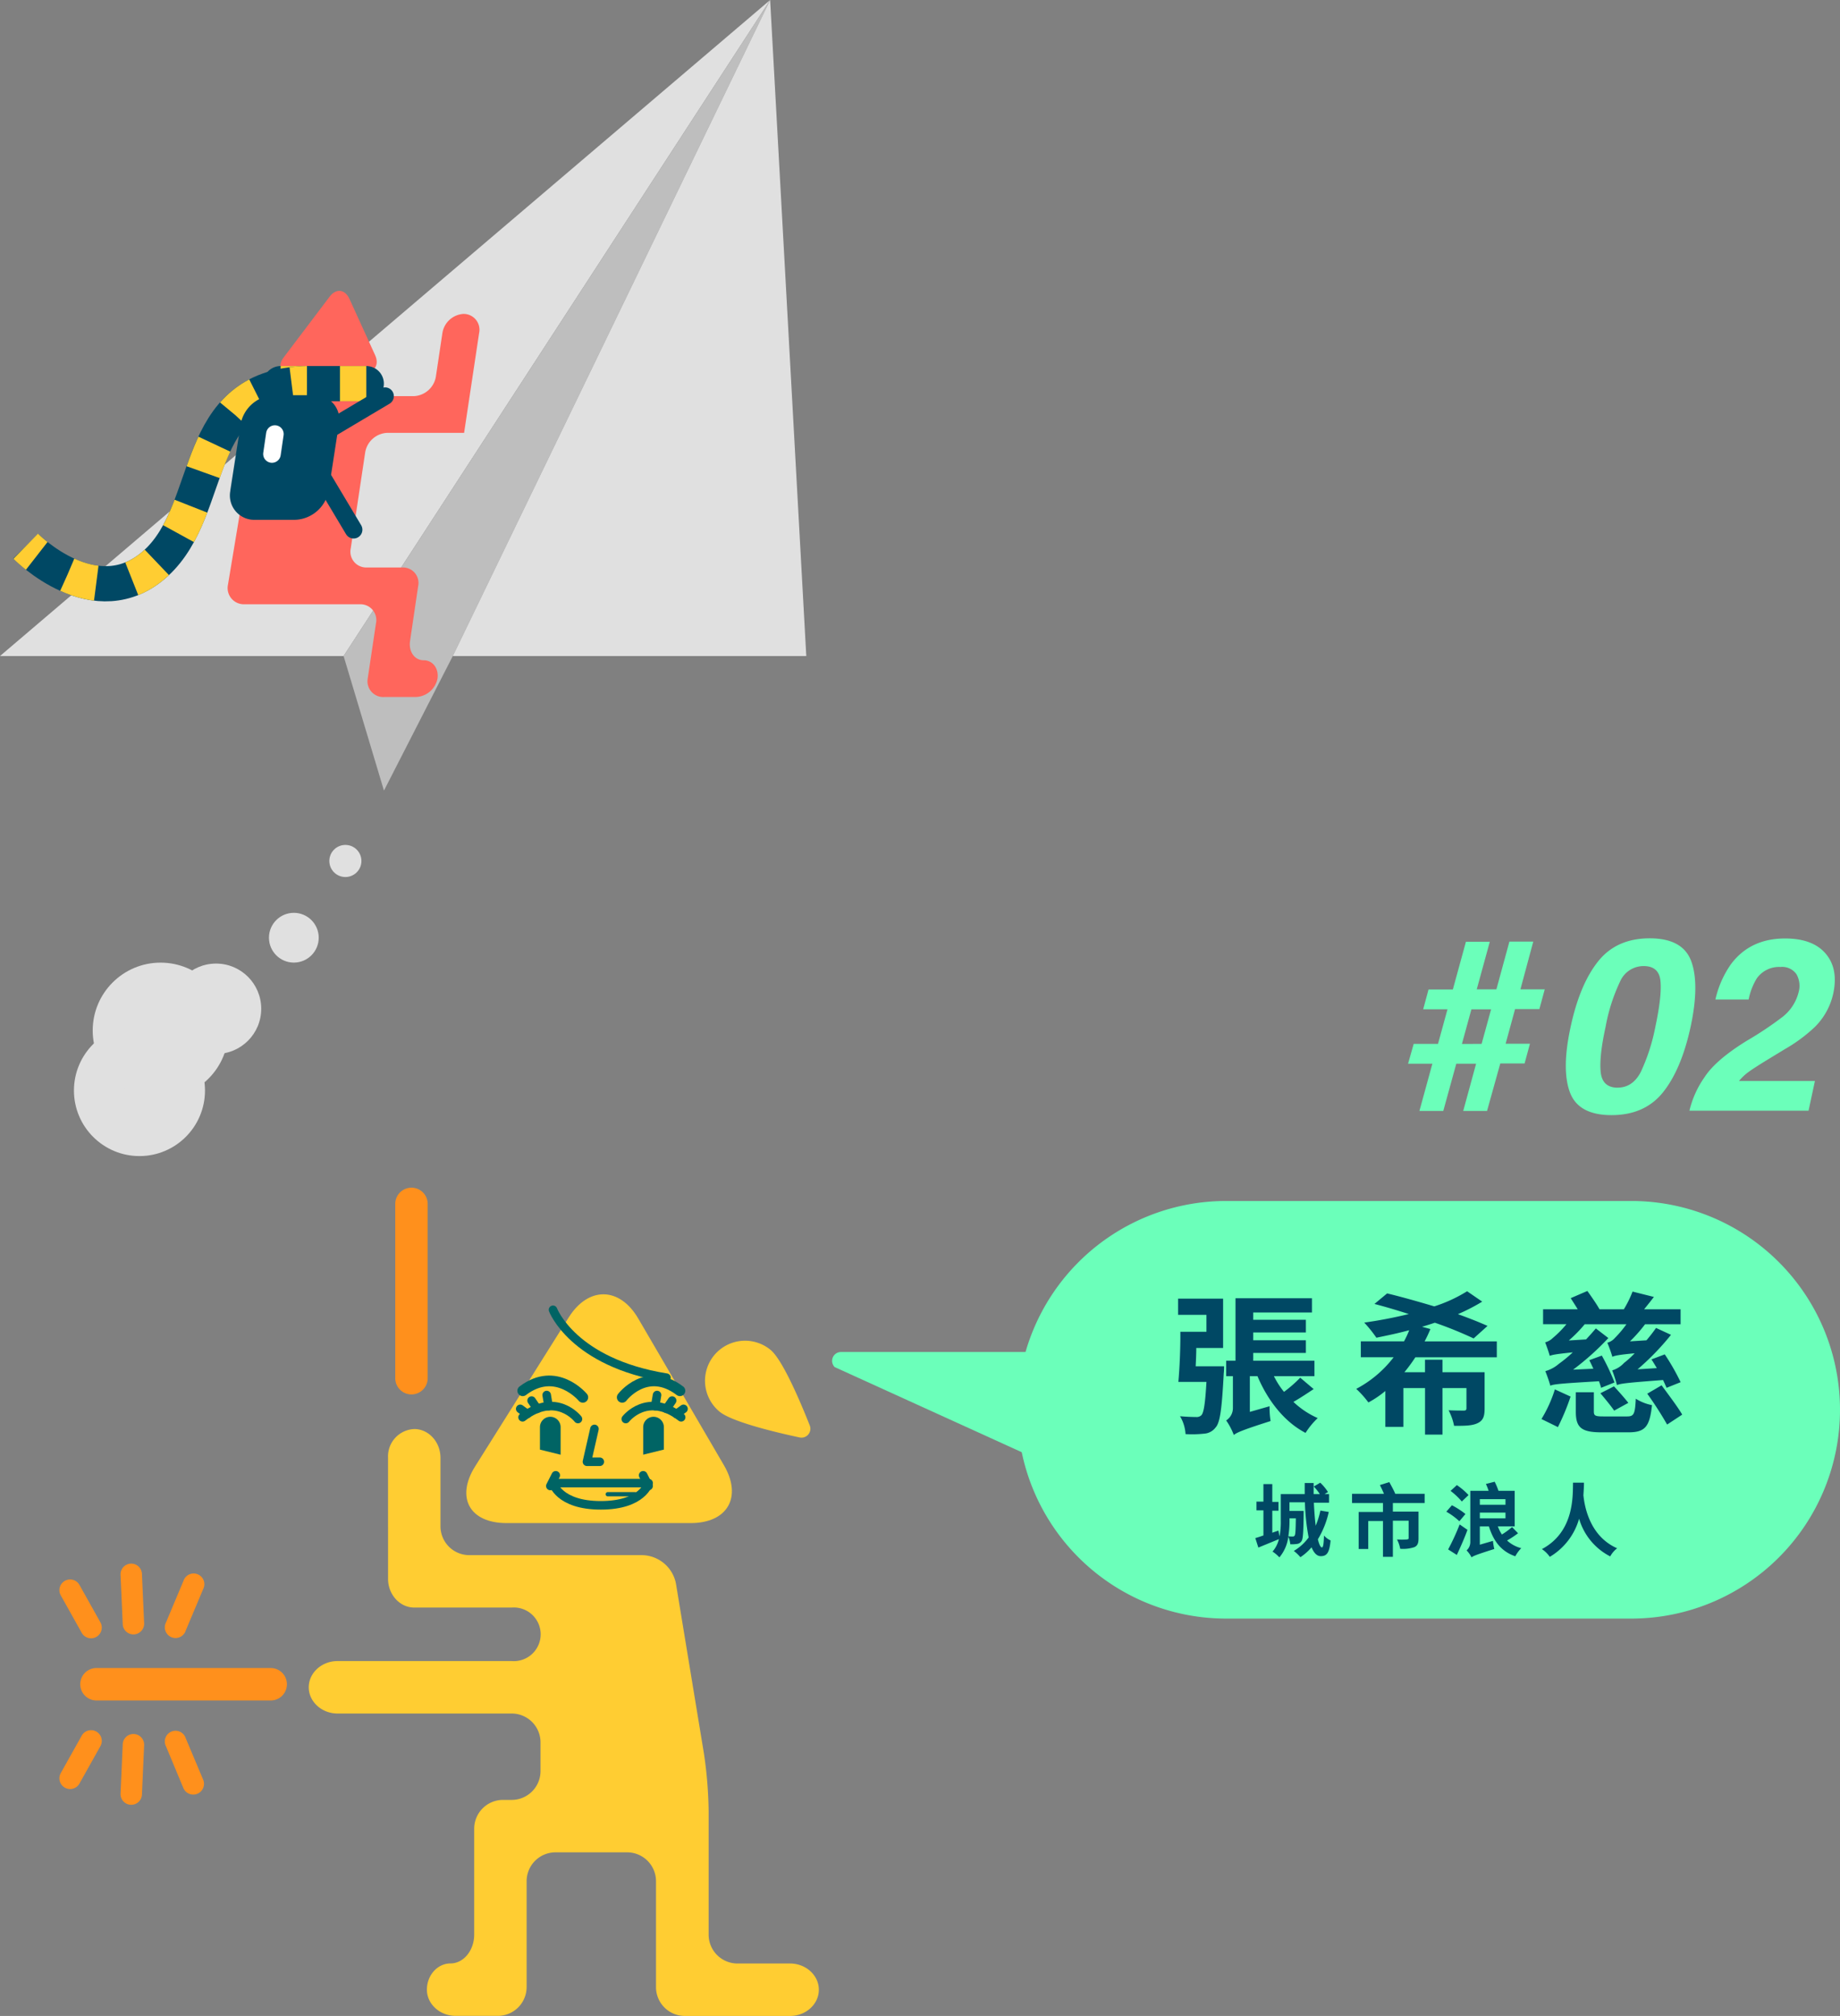 <svg xmlns="http://www.w3.org/2000/svg" viewBox="0 0 454.11 497.33"><rect x="0" y="0" width="454.11" height="497.33" fill="#808080" stroke="none"/><defs><style>.cls-1{fill:#ffcd32;}.cls-2{fill:#ff901c;}.cls-11,.cls-12,.cls-13,.cls-14,.cls-16,.cls-17,.cls-3,.cls-4,.cls-6,.cls-7{fill:none;}.cls-3,.cls-4,.cls-6,.cls-7{stroke:#006464;}.cls-11,.cls-16,.cls-17,.cls-3,.cls-4,.cls-6,.cls-7{stroke-linecap:round;}.cls-3,.cls-4,.cls-6{stroke-linejoin:round;}.cls-3{stroke-width:2.64px;}.cls-4,.cls-7{stroke-width:2.11px;}.cls-5{fill:#006464;}.cls-6{stroke-width:1.06px;}.cls-8{fill:#e0e0e0;}.cls-9{fill:#bebebe;}.cls-10{fill:#ff665c;}.cls-11,.cls-13,.cls-16{stroke:#004864;}.cls-11,.cls-12,.cls-13,.cls-14{stroke-miterlimit:10;stroke-width:8.68px;}.cls-12,.cls-14{stroke:#ffcd32;}.cls-14{stroke-dasharray:7.44 8.92;}.cls-15{fill:#004864;}.cls-16,.cls-17{stroke-width:4.34px;}.cls-17{stroke:#fff;}.cls-18{fill:#6bffba;}</style></defs><title>資產 2</title><g id="圖層_2" data-name="圖層 2"><g id="底"><path class="cls-1" d="M102.24,352.54c3.56,0,6.47,3.19,6.47,7.1v16.91a7.12,7.12,0,0,0,7.1,7.1h42.76a8.67,8.67,0,0,1,8.25,7l6.92,42a104.78,104.78,0,0,1,1.15,14.1v30.54a7.12,7.12,0,0,0,7.1,7.1h13c3.9,0,7.1,2.91,7.1,6.47s-3.19,6.47-7.1,6.47H169a7.12,7.12,0,0,1-7.1-7.1V464.07a7.12,7.12,0,0,0-7.1-7.1H137.07a7.12,7.12,0,0,0-7.1,7.1v26.14a7.12,7.12,0,0,1-7.1,7.1H112.46c-3.9,0-7.1-2.91-7.1-6.47s2.62-6.47,5.83-6.47,5.83-3.19,5.84-7.1V451.13a7.12,7.12,0,0,1,7.1-7.1h2.17a7.12,7.12,0,0,0,7.1-7.1v-7.11a7.12,7.12,0,0,0-7.1-7.1h-43c-3.9,0-7.1-2.91-7.1-6.47s3.19-6.47,7.1-6.47h43a6.62,6.62,0,1,0,0-13.2H102.24c-3.56,0-6.47-3.19-6.47-7.1V359.63A6.75,6.75,0,0,1,102.24,352.54Z"/><path class="cls-2" d="M105.55,340V297a4,4,0,0,0-8,0v43a4,4,0,0,0,8,0Z"/><path class="cls-2" d="M66.81,411.5h-43a4,4,0,0,0,0,8h43a4,4,0,0,0,0-8Z"/><path class="cls-2" d="M24.91,428.45a2.64,2.64,0,0,0-4.74-.27L15,437.41A2.64,2.64,0,0,0,19.61,440l5.17-9.23A2.64,2.64,0,0,0,24.91,428.45Z"/><path class="cls-2" d="M35.37,429.41a2.64,2.64,0,0,0-5.08.91l-.54,12.16a2.64,2.64,0,0,0,5.28.23l.54-12.16A2.63,2.63,0,0,0,35.37,429.41Z"/><path class="cls-2" d="M50.15,439.07,45.83,428.8a2.64,2.64,0,1,0-4.87,2l4.28,10.27a2.65,2.65,0,0,0,4.91-2Z"/><path class="cls-2" d="M24.91,402.54a2.64,2.64,0,0,1-4.74.27L15,393.58A2.64,2.64,0,0,1,19.61,391h0l5.17,9.23A2.64,2.64,0,0,1,24.91,402.54Z"/><path class="cls-2" d="M35.37,401.57a2.64,2.64,0,0,1-5.08-.91l-.54-12.16a2.64,2.64,0,0,1,5.28-.23l.54,12.16A2.63,2.63,0,0,1,35.37,401.57Z"/><path class="cls-2" d="M50.15,392l-4.32,10.27a2.64,2.64,0,1,1-4.87-2L45.28,390a2.64,2.64,0,1,1,4.87,2Z"/><path class="cls-1" d="M140.36,325c4.85-7.7,12.57-7.58,17.16.28l21.14,36.18c4.59,7.86.9,14.28-8.2,14.28H125c-9.1,0-12.58-6.3-7.73-14Z"/><path class="cls-3" d="M143.84,344.72s-6.57-7.91-14.83-1.62"/><path class="cls-3" d="M153.56,344.72s6-7.91,14.25-1.62"/><path class="cls-4" d="M154.44,350.07s5.33-6.89,13.67-.43"/><line class="cls-4" x1="161.7" y1="346.9" x2="162.16" y2="344.15"/><line class="cls-4" x1="164.49" y1="347.56" x2="165.88" y2="345.52"/><line class="cls-4" x1="166.95" y1="348.83" x2="168.69" y2="347.56"/><path class="cls-4" d="M142.64,350.07s-5.33-6.89-13.67-.43"/><line class="cls-4" x1="135.38" y1="346.9" x2="134.92" y2="344.15"/><line class="cls-4" x1="132.59" y1="347.56" x2="131.2" y2="345.52"/><line class="cls-4" x1="130.13" y1="348.83" x2="128.39" y2="347.56"/><path class="cls-4" d="M136.48,365.88h23.6s-1.41,5.48-11.8,5.48S136.48,365.88,136.48,365.88Z"/><path class="cls-5" d="M163.83,357.61l-5.09,1.25v-6.79a2.55,2.55,0,0,1,2.55-2.55h0a2.55,2.55,0,0,1,2.55,2.55h0v5.54Z"/><path class="cls-5" d="M138.35,358.87l-5.09-1.25v-5.55a2.55,2.55,0,0,1,2.55-2.55h0a2.55,2.55,0,0,1,2.55,2.55h0v6.8Z"/><polyline class="cls-4" points="146.71 352.51 144.86 360.61 148.03 360.61"/><line class="cls-6" x1="150" y1="368.62" x2="156.71" y2="368.62"/><path class="cls-4" d="M136.48,323.12s4.91,13.05,28,16.75"/><line class="cls-7" x1="158.73" y1="363.95" x2="160.07" y2="366.59"/><line class="cls-7" x1="137.16" y1="363.95" x2="135.82" y2="366.59"/><path class="cls-1" d="M199.83,351.61a2.2,2.2,0,0,1-2.51,3c-6-1.28-16.83-3.88-19.8-6.41a9.88,9.88,0,0,1,12.72-15.13C193.24,335.64,197.6,346,199.83,351.61Z"/><polygon class="cls-8" points="190.07 0 0 161.84 84.8 161.84 190.07 0"/><polygon class="cls-9" points="190.07 0 84.8 161.84 94.76 195.04 111.75 161.84 190.07 0"/><polygon class="cls-8" points="111.75 161.84 198.99 161.84 190.07 0 111.75 161.84"/><path class="cls-10" d="M81.35,73.19c1.59-2.1,3.79-1.86,4.89.54l6.34,13.89c1.1,2.4-.17,4.36-2.8,4.36H71.93c-2.64,0-3.5-1.72-1.9-3.83Z"/><path class="cls-10" d="M89,149.07a3.9,3.9,0,0,1,3.78,4.75L91.41,163l-.68,4.53a3.89,3.89,0,0,0,4.13,4.42h7.63a5.64,5.64,0,0,0,5.48-4.53c.37-2.49-1.16-4.53-3.4-4.53s-3.76-2.14-3.37-4.75l2-13.54A3.81,3.81,0,0,0,99.35,140h-9a3.9,3.9,0,0,1-3.78-4.75l3.57-23.72a5.77,5.77,0,0,1,5.51-4.75h18.89l3.7-24.59a3.91,3.91,0,0,0-3.82-4.75,5.61,5.61,0,0,0-5.24,4.75L107.56,93A5.77,5.77,0,0,1,102,97.73H64l-7.75,46.59a4,4,0,0,0,4.09,4.75H89Z"/><line class="cls-11" x1="69.26" y1="94.64" x2="90.4" y2="94.64"/><line class="cls-12" x1="69.26" y1="94.64" x2="75.76" y2="94.64"/><line class="cls-12" x1="83.9" y1="94.64" x2="90.4" y2="94.64"/><path class="cls-13" d="M6.35,134.75s17.35,17.71,32.17,4.16,8.3-43.45,37-44.26"/><path class="cls-12" d="M6.35,134.75a31.62,31.62,0,0,0,2.72,2.38"/><path class="cls-14" d="M16.64,141.8c6.22,2.81,14.38,4,21.89-2.9C51.79,126.77,48,101.57,67.6,95.81"/><path class="cls-12" d="M72,94.91a35.67,35.67,0,0,1,3.61-.27"/><circle class="cls-8" cx="53.32" cy="248.86" r="11.15"/><circle class="cls-8" cx="72.52" cy="231.33" r="6.14"/><circle class="cls-8" cx="85.24" cy="212.4" r="3.96"/><circle class="cls-8" cx="34.42" cy="269.03" r="16.17"/><circle class="cls-8" cx="39.63" cy="254.23" r="16.75"/><path class="cls-15" d="M56.83,121.07l2.55-16.4A8.74,8.74,0,0,1,67.7,97.5h9.93a6,6,0,0,1,6,7.17l-2.53,16.4a8.74,8.74,0,0,1-8.32,7.17H62.85a6,6,0,0,1-6-7.17Z"/><polyline class="cls-16" points="87.27 130.68 74.77 109.77 95.03 97.73"/><line class="cls-17" x1="67.84" y1="107.08" x2="67.12" y2="112"/><path class="cls-18" d="M402.6,399.3h-100a51.51,51.51,0,0,1-51.51-51.51h0a51.51,51.51,0,0,1,51.51-51.51h100a51.51,51.51,0,0,1,51.51,51.51h0A51.51,51.51,0,0,1,402.6,399.3Z"/><path class="cls-15" d="M302.1,337.07s0,1.13-.08,1.7c-.45,8.51-.87,12.13-2,13.37a3.84,3.84,0,0,1-2.83,1.54,28.38,28.38,0,0,1-4.6.11,9.71,9.71,0,0,0-1.36-4.41c1.66.15,3.17.19,3.92.19a1.67,1.67,0,0,0,1.36-.45c.57-.6.94-2.86,1.24-8.21h-6.93c.3-3.24.53-8.33.49-12.36h6.44v-4.18h-7v-4h11.11v12.17h-6.62c0,1.54-.08,3.09-.15,4.52h7Zm22.11,5.61c-1.7,1.13-3.47,2.3-5,3.16a21.11,21.11,0,0,0,6,4,18.75,18.75,0,0,0-3,3.65c-5.24-2.71-9.34-8-11.87-14h-1.88v8.82l4.86-1.39a22,22,0,0,0,.26,3.65c-7,2.22-8.29,2.83-9.08,3.43a16.22,16.22,0,0,0-1.88-3.58,3.62,3.62,0,0,0,1.66-3.09v-7.84h-1.66v-3.8h2.3V320.28h18.87v3.5h-14.5v1.81h13v3.13h-13v1.92h13v3.13h-13v1.92H324.4v3.8h-10a20.5,20.5,0,0,0,2.49,3.88,31.89,31.89,0,0,0,4-3.5Z"/><path class="cls-15" d="M349.31,334.84a42.11,42.11,0,0,1-2.71,3.69h5.09v-3.09H356v3.09h10.4v8.93c0,2-.38,3-1.77,3.65s-3.24.64-5.76.64a14.2,14.2,0,0,0-1.36-3.84c1.51.08,3.24.08,3.73.08s.68-.15.68-.56v-5H356v11.49H351.7V342.43h-5.35V352H341.9v-8.85a24,24,0,0,1-4.18,2.83,24.72,24.72,0,0,0-3-3.35,28.11,28.11,0,0,0,9.23-7.8h-8.1v-3.92h10.66a22.67,22.67,0,0,0,1.28-2.75c-2.75.75-5.5,1.32-8.1,1.85a31.46,31.46,0,0,0-3-3.73,111,111,0,0,0,11-2.11c-2.94-.94-5.84-1.81-8.48-2.49l3.13-2.6c3.47.83,7.61,2,11.64,3.2a36.14,36.14,0,0,0,8.1-3.73l3.73,2.56a47.27,47.27,0,0,1-6,3.09c2.79,1,5.31,2,7.31,2.9l-3.43,3.09a96.9,96.9,0,0,0-9.57-3.88c-1,.34-2.07.68-3.17,1l2.07.56a32,32,0,0,1-1.43,3.05h17.82v3.92H349.31Z"/><path class="cls-15" d="M380.43,350.07a32.31,32.31,0,0,0,3.31-7.31l3.88,1.77a57.66,57.66,0,0,1-3.13,7.53Zm2-15.75c-.23-.83-.75-2.3-1.09-3.17a4.14,4.14,0,0,0,1.9-1.08,25.36,25.36,0,0,0,3.35-3.39h-5.76V323h8.55c-.57-.94-1.21-1.92-1.73-2.75l4.11-1.77c1,1.39,2.26,3.2,3,4.52h6a26,26,0,0,0,2.15-4.37l5.27,1.32c-.83,1.09-1.66,2.11-2.41,3.05h9v3.69H406a36,36,0,0,1-3.73,4.22l4.07-.26a36.76,36.76,0,0,0,2.37-3.05l3.69,1.7a63.38,63.38,0,0,1-8.25,8.51l4.75-.3c-.45-.75-.9-1.51-1.32-2.15l3.28-1.24a55.38,55.38,0,0,1,3.92,6.86l-3.47,1.39c-.23-.53-.53-1.21-.87-1.92-9.08.68-10.44.87-11.38,1.24a32.84,32.84,0,0,0-1.17-3.62,6.59,6.59,0,0,0,2.94-1.85,22.47,22.47,0,0,0,2.6-2.37c-4,.38-4.93.6-5.5.87a33.19,33.19,0,0,0-1.24-3.47,3.78,3.78,0,0,0,1.85-1.17,26.5,26.5,0,0,0,2.86-3.39H391.1a32.58,32.58,0,0,1-3.92,4l4.26-.26c.83-.9,1.66-1.81,2.41-2.71l3.09,2.37a65.68,65.68,0,0,1-8.7,7.8l5-.23c-.34-.75-.68-1.47-1-2.11l3.09-1.13a53.71,53.71,0,0,1,3.13,6.63l-3.31,1.32a15.72,15.72,0,0,0-.53-1.62c-9.61.56-11.08.72-12,1.09a34.41,34.41,0,0,0-1.24-3.58,8.71,8.71,0,0,0,3.35-1.81,32.61,32.61,0,0,0,3.43-2.83c-4.11.42-5,.6-5.69.87h0v-.11Zm19.1,15.11c1.7,0,2-.53,2.18-4.37a11.67,11.67,0,0,0,4,1.58c-.57,5.39-1.73,6.71-5.84,6.71h-6.63c-5,0-6.33-1.21-6.33-5.09v-4.79h4.45v4.75c0,1.05.38,1.21,2.37,1.21h5.8Zm-3.2-7.42c1.13,1.21,2.71,3,3.54,4.07l-3.5,1.92c-.72-1.09-2.26-2.94-3.39-4.29Zm11.75-.26c1.62,2.22,4,5.35,5.09,7.23l-3.73,2.45a86.77,86.77,0,0,0-4.9-7.61Z"/><path class="cls-15" d="M327.94,373a22.49,22.49,0,0,1-2.69,6.74c.31,1.3.67,2,1,2s.45-.92.51-2.93a5,5,0,0,0,1.63,1.22c-.29,3-.9,3.87-2.42,3.87-1,0-1.71-.83-2.28-2.18a13.49,13.49,0,0,1-2.75,2.44,10.31,10.31,0,0,0-1.63-1.55,12.29,12.29,0,0,0,3.66-3.32,54.81,54.81,0,0,1-.92-8.67h-3.81v2.12h3.5v.79c-.06,4.38-.14,6.13-.53,6.66a1.5,1.5,0,0,1-1.08.69,8.47,8.47,0,0,1-1.69.08,5.27,5.27,0,0,0-.49-1.85,9.72,9.72,0,0,1-2.2,5.09,8.71,8.71,0,0,0-1.69-1.43,7.25,7.25,0,0,0,1.57-3.07l-5.07,2.08-.75-2.34c.59-.16,1.28-.39,2-.65v-6.19H310.1v-2.16h1.71v-4.32H314v4.4h1.53v2.16H314v5.44l1.51-.53.28,1.43a19.39,19.39,0,0,0,.31-3.91v-6.52H322v-2.73h2.2v2.73h1.53a13.19,13.19,0,0,0-1.49-1.87l1.59-.94a11.33,11.33,0,0,1,1.91,2.3l-.83.51H328v2.12h-3.74c.1,2.06.24,4,.45,5.68a20.68,20.68,0,0,0,1.16-3.73Zm-9.69,1.67V375a24.54,24.54,0,0,1-.29,4,8.63,8.63,0,0,0,1.08.06.55.55,0,0,0,.49-.24c.18-.29.24-1.34.28-4.25h-1.57Z"/><path class="cls-15" d="M343.76,370.71v2.2h6.33v6.62c0,1.16-.24,1.81-1.06,2.16a8.87,8.87,0,0,1-3.46.39,8.13,8.13,0,0,0-.79-2.3,15.78,15.78,0,0,0,2.44,0c.3-.06.43-.08.43-.33v-4.3h-3.89v8.92h-2.44v-8.84h-3.64v6.9h-2.36V373h6v-2.2h-7.64v-2.28h7.88c-.29-.71-.67-1.51-1-2.16l2.32-.73c.49.9,1.14,2.08,1.47,2.89h7.25v2.28h-7.84Z"/><path class="cls-15" d="M360.17,375.29a16.87,16.87,0,0,0-3.22-2.36l1.38-1.59a20.4,20.4,0,0,1,3.34,2.16Zm2,2.12c-.75,2.08-1.73,4.26-2.63,6.19l-2.14-1.36a55.81,55.81,0,0,0,2.84-6.17Zm-1.4-7A17.25,17.25,0,0,0,358,367.8l1.55-1.43a16.8,16.8,0,0,1,2.89,2.46Zm13.88,7.84a23.91,23.91,0,0,1-2.71,1.79,8.22,8.22,0,0,0,3.5,1.89,8.76,8.76,0,0,0-1.47,2c-3.48-1.2-5.37-3.73-6.51-7.37h-2.24v4.51l3.24-.94a13.82,13.82,0,0,0,.33,2c-4.34,1.38-5.11,1.69-5.62,2.06a6.72,6.72,0,0,0-1.22-1.71,2.74,2.74,0,0,0,.92-2.08V367.78h4.52a14.48,14.48,0,0,0-.67-1.69l2.16-.55a15.65,15.65,0,0,1,.94,2.24h4v8.77h-4.15a8.75,8.75,0,0,0,1,2,17.15,17.15,0,0,0,2.5-1.83Zm-9.43-8.41v1.38h6.33v-1.38Zm0,4.74h6.33v-1.42h-6.33Z"/><path class="cls-15" d="M390.92,365.8c0,.83-.06,1.89-.14,3.07.28,2.65,1.47,10.06,8.33,13.09a6.24,6.24,0,0,0-1.71,2,15.21,15.21,0,0,1-7.68-9.3,16,16,0,0,1-7.23,9.41,7.48,7.48,0,0,0-1.95-1.91c8-4.26,7.61-13.07,7.68-16.39h2.69Z"/><path class="cls-18" d="M257.69,333.54H207.54a2.18,2.18,0,0,0-1.54,3.72L256,360a2.18,2.18,0,0,0,3.72-1.53l.15-22.72a2.18,2.18,0,0,0-2.17-2.19Z"/><path class="cls-18" d="M348.9,257.52h6l2.34-8.54h-6l1.32-4.87h6l3.23-11.78h5.89l-3.22,11.74h4.85l3.21-11.78h5.89l-3.17,11.78h6l-1.32,4.87h-6l-2.33,8.54h6l-1.32,4.87h-6L367,274.07h-5.88l3.18-11.66h-4.89l-3.21,11.66h-5.89l3.2-11.66h-6Zm16.76,0L368,249h-4.86l-2.34,8.54Z"/><path class="cls-18" d="M417.24,253.32q-2.28,10.47-6.79,16.12t-12.72,5.66q-8.2,0-10.29-5.66t.19-16.12q2.25-10.47,6.78-16.15t12.73-5.69q8.2,0,10.27,5.69T417.24,253.32Zm-18.06,15q3.76,0,5.76-3.86a47.21,47.21,0,0,0,3.6-11.15q1.63-7.64,1.26-11.31t-4.13-3.67A6.3,6.3,0,0,0,399.9,242a44.4,44.4,0,0,0-3.64,11.31q-1.6,7.29-1.21,11.15t4.19,3.87Z"/><path class="cls-18" d="M420.68,265.74q2.72-4.23,10.45-9a84.85,84.85,0,0,0,8.82-5.89,11.16,11.16,0,0,0,3.94-6.06,5.77,5.77,0,0,0-.53-4.46,4.29,4.29,0,0,0-3.94-1.78,6.74,6.74,0,0,0-5.86,2.83,16.07,16.07,0,0,0-2,5.19h-8.2a24.44,24.44,0,0,1,3.85-8.72q4.74-6.33,13.35-6.33,6.81,0,10,3.72t1.89,9.84a16.64,16.64,0,0,1-4.62,8.34,38.91,38.91,0,0,1-7.31,5.39l-3.88,2.36q-3.64,2.22-5,3.21a12.51,12.51,0,0,0-2.46,2.3h18.74L446.35,274h-29.4A23.94,23.94,0,0,1,420.68,265.74Z"/></g></g></svg>